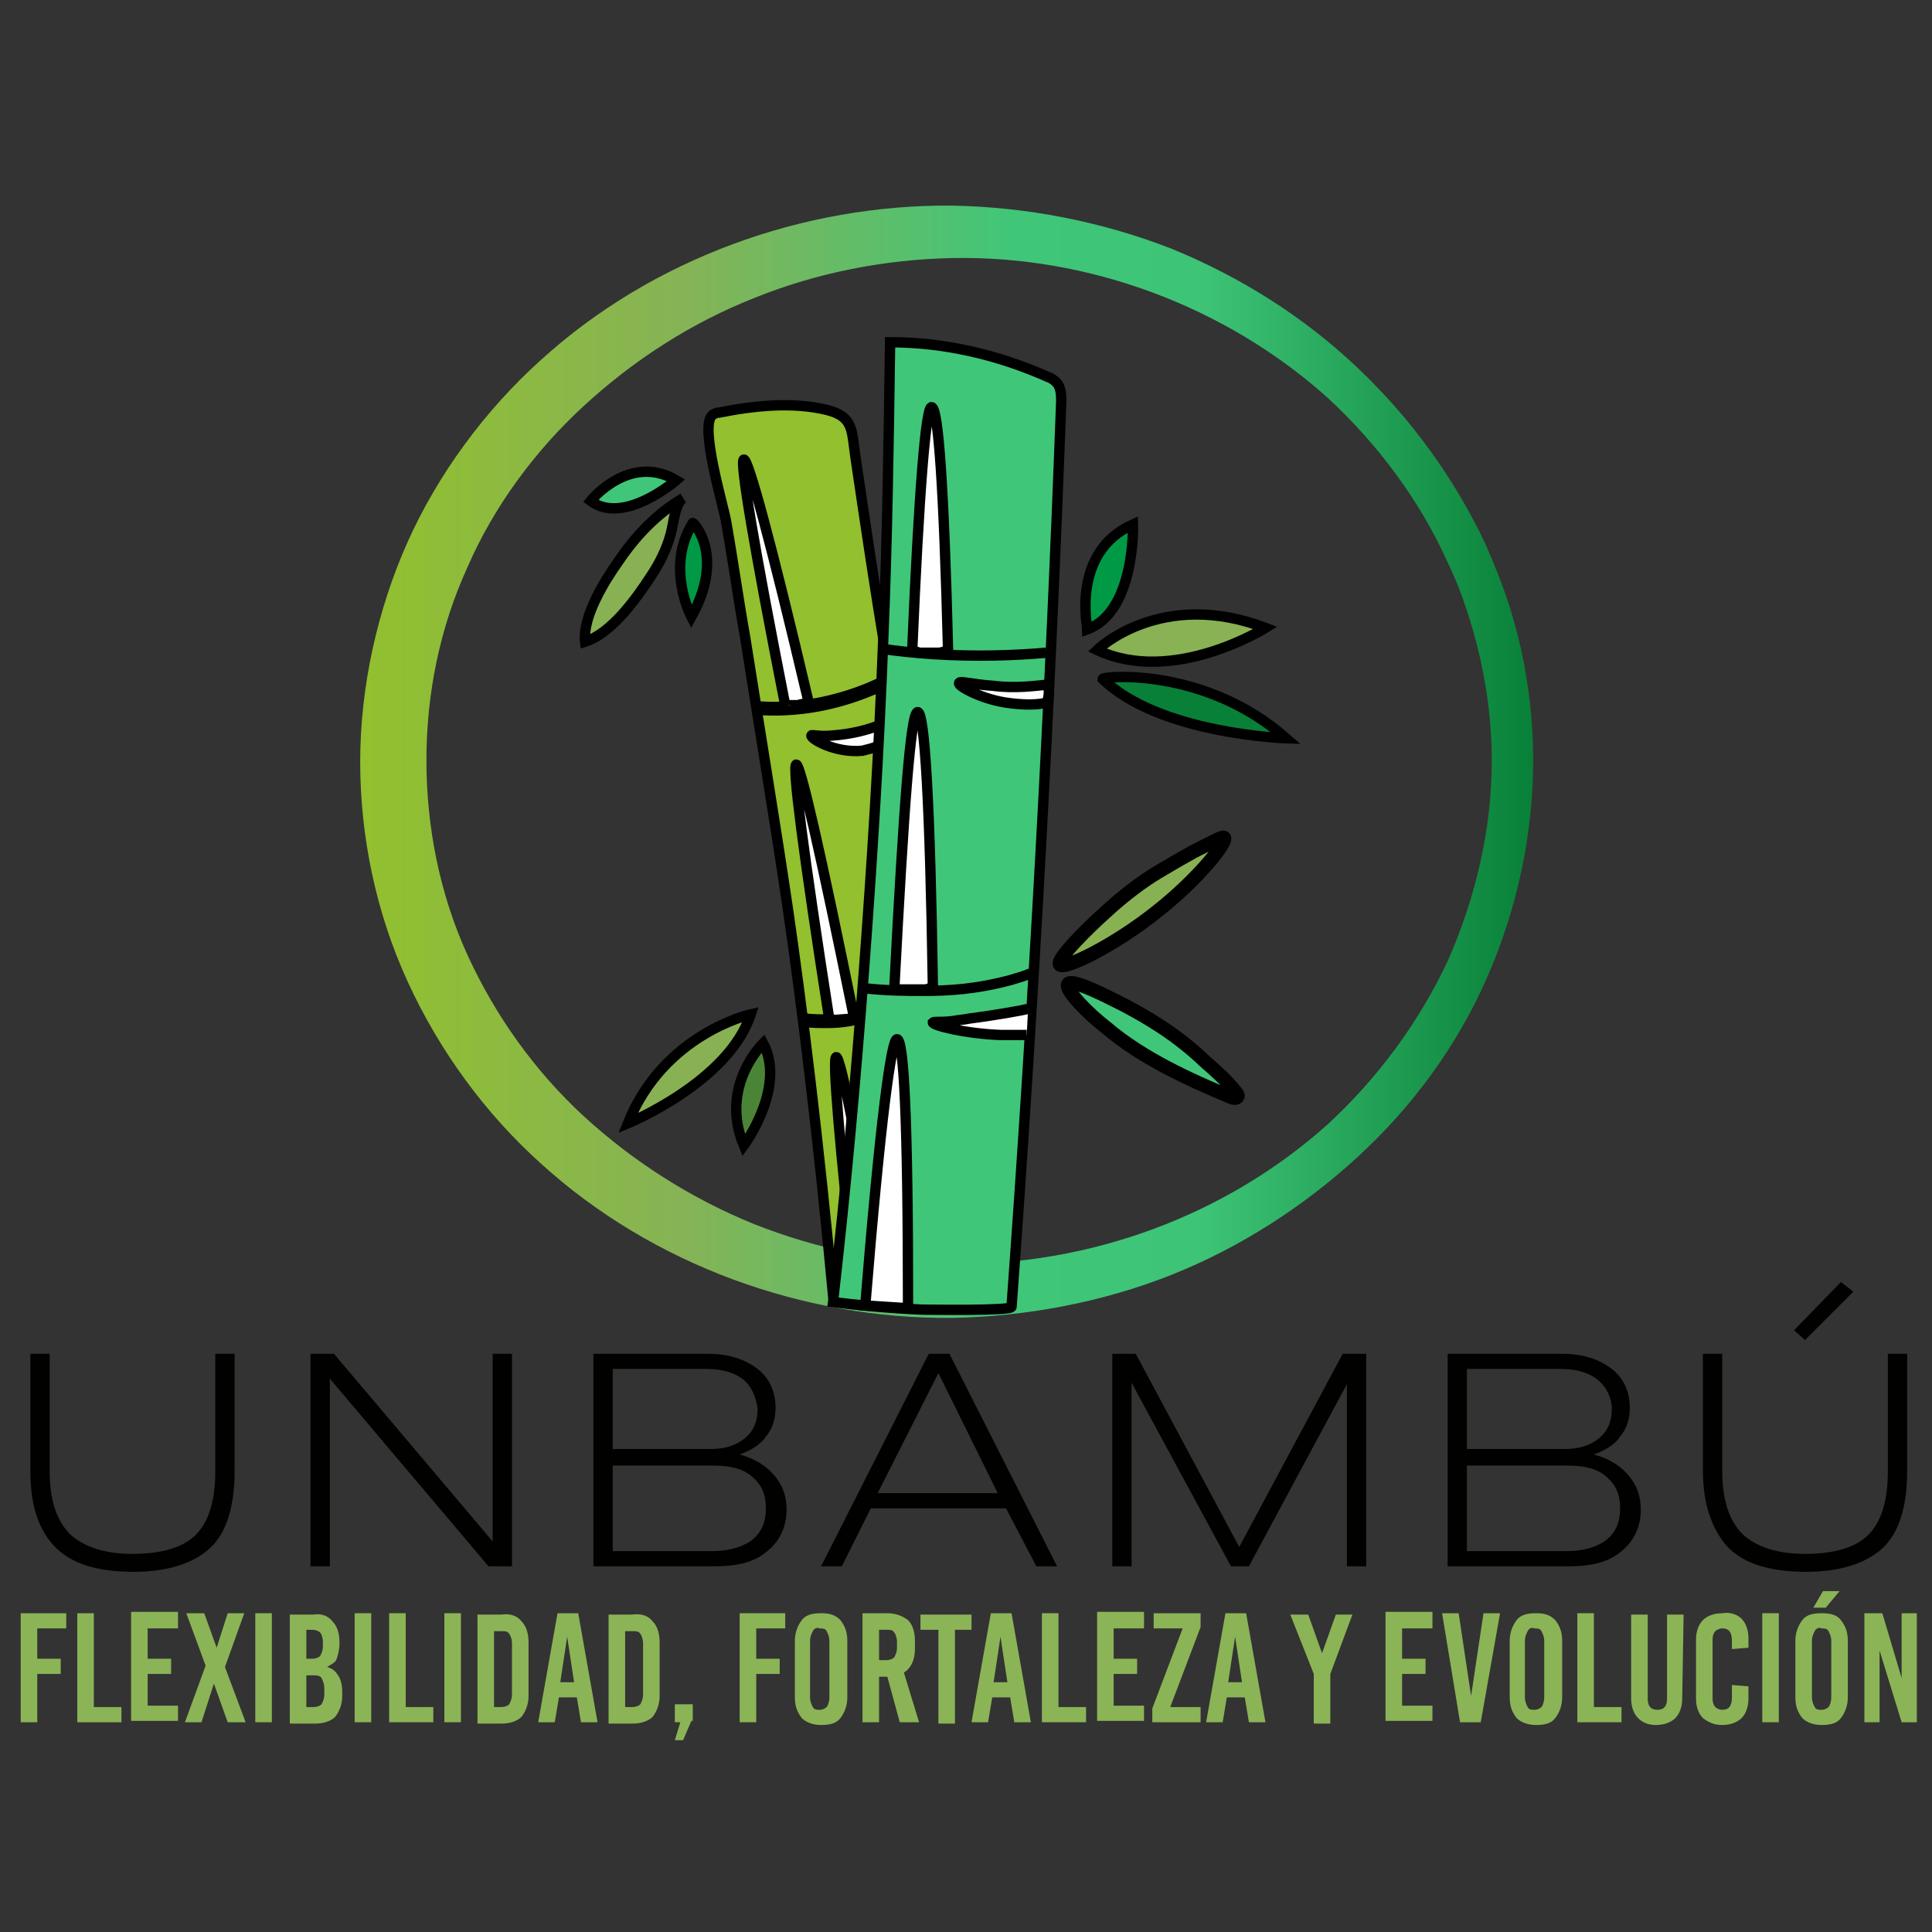 <?xml version="1.0" encoding="utf-8"?>
<svg version="1.1" id="Capa_1" xmlns="http://www.w3.org/2000/svg" xmlns:xlink="http://www.w3.org/1999/xlink" x="0px" y="0px"
	 viewBox="0 0 140 140" style="enable-background:new 0 0 140 140;" xml:space="preserve">
<rect x="0" y="0" width="140" height="140" fill="#333333" stroke="none"/>
<style type="text/css">
	.st0{fill:#010100;}
	.st1{fill:#8BB456;}
	.st2{fill:#009B48;stroke:#FFFFFF;stroke-width:0.25;stroke-miterlimit:10;}
	.st3{fill:url(#SVGID_1_);stroke:url(#SVGID_2_);stroke-width:3;stroke-miterlimit:10;}
	.st4{fill:#92C02E;stroke:#000000;stroke-width:0.75;stroke-miterlimit:10;}
	.st5{fill:#54B57B;stroke:#000000;stroke-miterlimit:10;}
	.st6{fill:none;stroke:#000000;stroke-miterlimit:10;}
	.st7{fill:#FFFFFF;stroke:#000000;stroke-width:0.75;stroke-miterlimit:10;}
	.st8{fill:#40C679;stroke:#000000;stroke-width:0.75;stroke-miterlimit:10;}
	.st9{fill:#88B153;stroke:#000000;stroke-miterlimit:10;}
	.st10{fill:#40C679;stroke:#000000;stroke-miterlimit:10;}
	.st11{fill:#009946;stroke:#000000;stroke-width:0.75;stroke-miterlimit:10;}
	.st12{fill:#88B153;stroke:#000000;stroke-width:0.75;stroke-miterlimit:10;}
	.st13{fill:#4A8537;stroke:#000000;stroke-width:0.75;stroke-miterlimit:10;}
	.st14{fill:#088038;stroke:#000000;stroke-width:0.75;stroke-miterlimit:10;}
	.st15{fill:#009A47;stroke:#000000;stroke-width:0.75;stroke-miterlimit:10;}
	.st16{fill:#89B254;stroke:#000000;stroke-width:0.75;stroke-miterlimit:10;}
</style>
<g>
	<g>
		<path class="st0" d="M15.2,112.2c-1.2,1.1-3.1,1.7-5.5,1.7c-2.7,0-4.6-0.6-5.8-1.9s-1.7-3.1-1.7-5.4v-8.5h1.4v8.5
			c0,2.1,0.5,3.6,1.5,4.6c1,0.9,2.5,1.4,4.5,1.4c2.2,0,3.8-0.5,4.7-1.5s1.3-2.5,1.3-4.5v-8.5H17v8.5C17,109.2,16.4,111.1,15.2,112.2
			z"/>
		<path class="st0" d="M37.1,98.1v15.4h-1.7L23.9,99.9v13.6h-1.4V98.1h1.7l11.5,13.6V98.1H37.1z"/>
		<path class="st0" d="M56.1,106.9c0.6,0.7,0.9,1.5,0.9,2.5c0,1.2-0.5,2.3-1.4,3c-0.9,0.8-2.2,1.1-3.8,1.1H43V98.1h8.3
			c1.5,0,2.7,0.4,3.6,1.1c0.9,0.7,1.3,1.7,1.3,2.8c0,0.8-0.2,1.5-0.7,2.1c-0.4,0.6-1.1,1-1.9,1.3C54.7,105.7,55.5,106.2,56.1,106.9z
			 M53.9,100c-0.6-0.5-1.5-0.8-2.7-0.8h-6.8v5.8h7.1c1.1,0,1.9-0.3,2.5-0.8s0.9-1.2,0.9-2.1C54.8,101.3,54.5,100.5,53.9,100z
			 M54.5,111.6c0.7-0.6,1-1.3,1-2.3s-0.3-1.7-1-2.3c-0.7-0.6-1.6-0.8-2.9-0.8h-7.2v6.2h7.2C52.8,112.4,53.8,112.1,54.5,111.6z"/>
		<path class="st0" d="M72.9,109.3h-9.8l-2.1,4.2h-1.5l7.8-15.4h1.5l7.8,15.4h-1.5L72.9,109.3z M72.3,108.2L68,99.5l-4.4,8.7H72.3z"
			/>
		<path class="st0" d="M99,98.1v15.4h-1.4v-13.2l-7.1,13.2h-1.3L82,100.2v13.3h-1.4V98.1h1.7l7.5,14l7.5-14H99z"/>
		<path class="st0" d="M118,106.9c0.6,0.7,0.9,1.5,0.9,2.5c0,1.2-0.5,2.3-1.4,3c-0.9,0.8-2.2,1.1-3.8,1.1h-8.8V98.1h8.3
			c1.5,0,2.7,0.4,3.6,1.1s1.3,1.7,1.3,2.8c0,0.8-0.2,1.5-0.7,2.1c-0.4,0.6-1.1,1-1.9,1.3C116.6,105.7,117.4,106.2,118,106.9z
			 M115.8,100c-0.6-0.5-1.5-0.8-2.7-0.8h-6.8v5.8h7.1c1.1,0,1.9-0.3,2.5-0.8s0.9-1.2,0.9-2.1C116.8,101.3,116.4,100.5,115.8,100z
			 M116.4,111.6c0.7-0.6,1-1.3,1-2.3s-0.3-1.7-1-2.3c-0.7-0.6-1.6-0.8-2.9-0.8h-7.2v6.2h7.2C114.8,112.4,115.7,112.1,116.4,111.6z"
			/>
		<path class="st0" d="M136.4,112.2c-1.2,1.1-3.1,1.7-5.5,1.7c-2.7,0-4.6-0.6-5.8-1.9c-1.1-1.3-1.7-3.1-1.7-5.4v-8.5h1.4v8.5
			c0,2.1,0.5,3.6,1.5,4.6c1,0.9,2.5,1.4,4.5,1.4c2.2,0,3.8-0.5,4.7-1.5s1.3-2.5,1.3-4.5v-8.5h1.4v8.5
			C138.2,109.2,137.6,111.1,136.4,112.2z M133.4,92.9l0.9,0.7l-3.5,3.5l-0.8-0.7L133.4,92.9z"/>
	</g>
</g>
<g>
	<path class="st1" d="M4.8,118H2.7v2.2h1.7v1.1H2.7v3.5H1.5v-7.9h3.3V118z"/>
	<path class="st1" d="M6.8,123.7h2v1.1H5.6v-7.9h1.2V123.7z"/>
	<path class="st1" d="M12.9,118h-2.2v2.2h1.7v1.1h-1.7v2.3h2.2v1.1H9.5v-7.9h3.4V118z"/>
	<path class="st1" d="M16.3,120.8l1.5,4h-1.3l-1-2.8l0,0l-0.9,2.8h-1.2l1.5-4.1l-1.4-3.8h1.3l0.9,2.5l0,0l0.8-2.5h1.2L16.3,120.8z"
		/>
	<path class="st1" d="M19.7,124.8h-1.2v-7.9h1.2V124.8z"/>
	<path class="st1" d="M24.1,117.5c0.3,0.3,0.5,0.8,0.5,1.5v0.1c0,0.4-0.1,0.8-0.2,1.1c-0.1,0.3-0.4,0.4-0.7,0.6l0,0
		c0.4,0.1,0.6,0.3,0.8,0.6c0.2,0.3,0.3,0.7,0.3,1.2v0.3c0,0.6-0.2,1.1-0.5,1.5c-0.3,0.3-0.8,0.5-1.5,0.5H21V117h1.7
		C23.3,116.9,23.8,117.1,24.1,117.5z M22.2,118v2.2h0.4c0.3,0,0.5-0.1,0.6-0.2c0.1-0.2,0.2-0.4,0.2-0.7V119c0-0.3-0.1-0.6-0.2-0.7
		s-0.3-0.2-0.6-0.2h-0.4V118z M22.2,121.3v2.4h0.5c0.3,0,0.5-0.1,0.6-0.2c0.1-0.2,0.2-0.4,0.2-0.7v-0.4c0-0.4-0.1-0.6-0.2-0.8
		c-0.1-0.2-0.4-0.2-0.7-0.2h-0.4V121.3z"/>
	<path class="st1" d="M26.9,124.8h-1.2v-7.9h1.2V124.8z"/>
	<path class="st1" d="M29.4,123.7h2v1.1h-3.2v-7.9h1.2V123.7z"/>
	<path class="st1" d="M33.4,124.8h-1.2v-7.9h1.2V124.8z"/>
	<path class="st1" d="M37.8,117.5c0.3,0.3,0.5,0.8,0.5,1.5v3.9c0,0.6-0.2,1.1-0.5,1.5c-0.3,0.3-0.8,0.5-1.5,0.5h-1.7V117h1.7
		C37,116.9,37.5,117.1,37.8,117.5z M35.8,118v5.7h0.5c0.3,0,0.5-0.1,0.6-0.2c0.1-0.2,0.2-0.4,0.2-0.7v-3.7c0-0.3-0.1-0.6-0.2-0.7
		c-0.1-0.2-0.3-0.2-0.6-0.2h-0.5V118z"/>
	<path class="st1" d="M43.3,124.8h-1.2l-0.3-1.8h-1.3l-0.3,1.8H39l1.4-7.9h1.5L43.3,124.8z M41.1,118.6l-0.5,3.3h1L41.1,118.6
		L41.1,118.6z"/>
	<path class="st1" d="M47.3,117.5c0.3,0.3,0.5,0.8,0.5,1.5v3.9c0,0.6-0.2,1.1-0.5,1.5c-0.3,0.3-0.8,0.5-1.5,0.5h-1.7V117h1.7
		C46.5,116.9,47,117.1,47.3,117.5z M45.3,118v5.7h0.5c0.3,0,0.5-0.1,0.6-0.2c0.1-0.2,0.2-0.4,0.2-0.7v-3.7c0-0.3-0.1-0.6-0.2-0.7
		c-0.1-0.2-0.3-0.2-0.6-0.2h-0.5V118z"/>
	<path class="st1" d="M50.1,124.7l-0.6,1.4h-0.6l0.4-1.3h-0.4v-1.3h1.3v1.2C50.2,124.7,50.1,124.7,50.1,124.7z"/>
	<path class="st1" d="M56.9,118h-2.1v2.2h1.7v1.1h-1.7v3.5h-1.2v-7.9h3.3V118z"/>
	<path class="st1" d="M60.9,117.4c0.3,0.4,0.5,0.8,0.5,1.5v4.1c0,0.6-0.2,1.1-0.5,1.5s-0.8,0.5-1.4,0.5s-1.1-0.2-1.4-0.5
		c-0.3-0.4-0.5-0.8-0.5-1.5v-4.1c0-0.6,0.2-1.1,0.5-1.5s0.8-0.5,1.4-0.5S60.5,117,60.9,117.4z M58.9,118.2c-0.1,0.2-0.2,0.4-0.2,0.7
		v4.1c0,0.3,0.1,0.5,0.2,0.7c0.1,0.2,0.3,0.2,0.5,0.2s0.4-0.1,0.5-0.2s0.2-0.4,0.2-0.7v-4.1c0-0.3-0.1-0.5-0.2-0.7s-0.3-0.2-0.5-0.2
		C59.2,117.9,59,118,58.9,118.2z"/>
	<path class="st1" d="M65.2,124.8l-0.9-3.3h-0.6v3.3h-1.2v-7.9h1.8c0.6,0,1.1,0.2,1.5,0.5c0.3,0.3,0.5,0.8,0.5,1.5v0.6
		c0,0.8-0.3,1.4-0.8,1.7l1.1,3.6C66.6,124.8,65.2,124.8,65.2,124.8z M63.7,118v2.3h0.5c0.3,0,0.5-0.1,0.6-0.2
		c0.1-0.2,0.2-0.4,0.2-0.7V119c0-0.3-0.1-0.6-0.2-0.7c-0.1-0.2-0.3-0.2-0.6-0.2h-0.5C63.7,118.1,63.7,118,63.7,118z"/>
	<path class="st1" d="M70.5,118.1h-1.3v6.8H68v-6.8h-1.3V117h3.7v1.1H70.5z"/>
	<path class="st1" d="M74.7,124.8h-1.2l-0.3-1.8h-1.3l-0.3,1.8h-1.2l1.4-7.9h1.5L74.7,124.8z M72.5,118.6l-0.5,3.3h1L72.5,118.6
		L72.5,118.6z"/>
	<path class="st1" d="M76.7,123.7h2v1.1h-3.2v-7.9h1.2V123.7z"/>
	<path class="st1" d="M82.9,118h-2.2v2.2h1.7v1.1h-1.7v2.3h2.2v1.1h-3.4v-7.9h3.4V118z"/>
	<path class="st1" d="M87,117.9l-2.2,5.8H87v1.1h-3.5v-1l2.2-5.8h-2.1v-1.1H87V117.9z"/>
	<path class="st1" d="M91.7,124.8h-1.2l-0.3-1.8h-1.3l-0.3,1.8h-1.2l1.4-7.9h1.5L91.7,124.8z M89.5,118.6l-0.5,3.3h1L89.5,118.6
		L89.5,118.6z"/>
	<path class="st1" d="M96.4,121.3v3.6h-1.2v-3.6l-1.7-4.3h1.3l1,2.8l0,0l1-2.8H98L96.4,121.3z"/>
	<path class="st1" d="M103.8,118h-2.2v2.2h1.7v1.1h-1.7v2.3h2.2v1.1h-3.4v-7.9h3.4V118z"/>
	<path class="st1" d="M107.3,124.8h-1.5l-1.3-7.9h1.2l0.9,6l0,0l0.9-6h1.2L107.3,124.8z"/>
	<path class="st1" d="M112.7,117.4c0.3,0.4,0.5,0.8,0.5,1.5v4.1c0,0.6-0.2,1.1-0.5,1.5s-0.8,0.5-1.4,0.5s-1.1-0.2-1.4-0.5
		c-0.3-0.4-0.5-0.8-0.5-1.5v-4.1c0-0.6,0.2-1.1,0.5-1.5s0.8-0.5,1.4-0.5S112.3,117,112.7,117.4z M110.7,118.2
		c-0.1,0.2-0.2,0.4-0.2,0.7v4.1c0,0.3,0.1,0.5,0.2,0.7s0.3,0.2,0.5,0.2s0.4-0.1,0.5-0.2s0.2-0.4,0.2-0.7v-4.1c0-0.3-0.1-0.5-0.2-0.7
		s-0.3-0.2-0.5-0.2C111,117.9,110.8,118,110.7,118.2z"/>
	<path class="st1" d="M115.5,123.7h2v1.1h-3.2v-7.9h1.2V123.7z"/>
	<path class="st1" d="M121.9,123.1c0,0.6-0.2,1.1-0.5,1.4s-0.8,0.5-1.4,0.5s-1-0.2-1.3-0.5s-0.5-0.8-0.5-1.4V117h1.2v6.1
		c0,0.5,0.2,0.8,0.7,0.8s0.7-0.3,0.7-0.8V117h1.2L121.9,123.1L121.9,123.1z"/>
	<path class="st1" d="M126.2,117.3c0.3,0.3,0.5,0.8,0.5,1.4v0.7l-1.2,0.1v-0.6c0-0.6-0.2-0.9-0.7-0.9c-0.2,0-0.4,0.1-0.5,0.2
		s-0.2,0.3-0.2,0.6v4.3c0,0.3,0.1,0.5,0.2,0.6s0.3,0.2,0.5,0.2c0.5,0,0.7-0.3,0.7-0.9v-0.9l1.2,0.1v0.9c0,0.6-0.2,1.1-0.5,1.4
		s-0.8,0.5-1.4,0.5s-1-0.2-1.4-0.5c-0.3-0.3-0.5-0.8-0.5-1.4v-4.3c0-0.6,0.2-1.1,0.5-1.4s0.8-0.5,1.4-0.5
		C125.4,116.8,125.9,117,126.2,117.3z"/>
	<path class="st1" d="M128.9,124.8h-1.2v-7.9h1.2V124.8z"/>
	<path class="st1" d="M133.4,117.4c0.3,0.4,0.5,0.8,0.5,1.5v4.1c0,0.6-0.2,1.1-0.5,1.5s-0.8,0.5-1.4,0.5s-1.1-0.2-1.4-0.5
		c-0.3-0.4-0.5-0.8-0.5-1.5v-4.1c0-0.6,0.2-1.1,0.5-1.5s0.8-0.5,1.4-0.5S133.1,117,133.4,117.4z M131.5,118.2
		c-0.1,0.2-0.2,0.4-0.2,0.7v4.1c0,0.3,0.1,0.5,0.2,0.7c0.1,0.2,0.3,0.2,0.5,0.2s0.4-0.1,0.5-0.2s0.2-0.4,0.2-0.7v-4.1
		c0-0.3-0.1-0.5-0.2-0.7s-0.3-0.2-0.5-0.2C131.8,117.9,131.6,118,131.5,118.2z M132.3,116.5h-0.9l0.7-1.2h1.2L132.3,116.5z"/>
	<path class="st1" d="M139,124.8h-1.2l-1.6-5.2l0,0v5.2h-1.1v-7.9h1.3l1.4,4.7l0,0v-4.7h1.1v7.9H139z"/>
</g>
<g>
	<path class="st2" d="M56.2,90.9"/>
	<g>
		
			<linearGradient id="SVGID_1_" gradientUnits="userSpaceOnUse" x1="27.6" y1="144.8" x2="109.6" y2="144.8" gradientTransform="matrix(1 0 0 -1 0 200)">
			<stop  offset="0" style="stop-color:#009A47"/>
			<stop  offset="0.224" style="stop-color:#019745"/>
			<stop  offset="0.5" style="stop-color:#039142"/>
			<stop  offset="1" style="stop-color:#088038"/>
		</linearGradient>
		
			<linearGradient id="SVGID_2_" gradientUnits="userSpaceOnUse" x1="26.1" y1="144.8" x2="111.1" y2="144.8" gradientTransform="matrix(1 0 0 -1 0 200)">
			<stop  offset="0" style="stop-color:#92C02E"/>
			<stop  offset="0.277" style="stop-color:#86B356"/>
			<stop  offset="0.558" style="stop-color:#40C679"/>
			<stop  offset="0.716" style="stop-color:#3EC477"/>
			<stop  offset="1" style="stop-color:#088038"/>
		</linearGradient>
		<path class="st3" d="M109.6,55.1c0,5.1-1.1,10.3-3.2,15.1s-5.2,9-9,12.5s-8.3,6.4-13.1,8.3S74.2,93.9,69,94
			c-10.4,0.1-21-3.7-28.8-10.8c-3.9-3.5-7.1-7.9-9.3-12.7s-3.3-10.1-3.3-15.3s1.2-10.6,3.3-15.3s5.4-9.2,9.3-12.7
			C48,20.1,58.6,16.3,69,16.4c5.2,0.1,10.4,1.1,15.3,3c4.9,2,9.3,4.8,13,8.3s6.9,7.8,9,12.5C108.5,44.8,109.6,50,109.6,55.1z
			 M109.6,55.1c0-5.1-1.2-10.3-3.3-15c-2.2-4.7-5.3-8.9-9.1-12.4C89.5,20.8,79.2,17,69,17.2c-5.1,0.1-10.2,1.1-14.9,3
			c-4.8,1.9-9.1,4.7-12.8,8.1s-6.8,7.6-8.8,12.2c-2.1,4.6-3.1,9.6-3.1,14.6s1,10.1,3.1,14.7s5.1,8.8,8.8,12.2
			c3.7,3.4,8.1,6.2,12.8,8.1c4.8,1.9,9.8,2.9,14.9,3c10.3,0.1,20.5-3.6,28.2-10.5c3.8-3.5,6.9-7.7,9.1-12.4
			C108.4,65.4,109.6,60.3,109.6,55.1z"/>
	</g>
	<path class="st4" d="M60.4,94.2c-1.1-11.8-2.3-21.4-3.3-28.3c-0.9-6.1-1.9-12.1-3.1-19.7c-0.5-2.8-0.9-5.7-1.4-8.5
		c-0.2-1.1-1.9-6.8-1-7.6c0.1-0.1,0.3-0.2,0.5-0.2c2.5-0.5,5.3-0.8,7.8-0.2c2,0.5,1.8,1.5,2.1,3.5c0.7,4.7,1.4,9.5,2.2,14.2
		c2.5,16.5,3.1,20.2,3.9,26.1c0.7,5.1,1.5,12.4,2.3,21.5"/>
	<path class="st5" d="M58.2,73.9C58.7,74,59.3,74,60,74c1.1,0,2-0.2,2.6-0.4"/>
	<path class="st6" d="M54.8,51.3c1.2,0.1,2.8,0.1,4.8-0.3c1.9-0.4,3.4-1,4.4-1.5"/>
	<path class="st7" d="M60.6,73.9l1.3-0.1c-2.5-12.3-3.9-18.4-4.2-18.4c-0.3,0.1,0.5,6.3,2.4,18.5C60.3,73.9,60.5,73.9,60.6,73.9z"/>
	<path class="st7" d="M57.1,51.1c0.1,0,0.1,0,0.2,0h0.5c0.3-0.1,0.6-0.1,0.8-0.2c-2.8-11.9-4.4-17.7-4.7-17.6s0.7,6.1,3,17.8
		C56.9,51,57,51,57.1,51.1z"/>
	<path class="st7" d="M63.6,52.6c-0.8,0.3-1.9,0.6-3.3,0.7c-1,0.1-1.5-0.1-1.5,0c-0.1,0.2,1.7,1.3,3.7,1.1c0.4-0.1,0.8-0.2,1-0.3"/>
	<path class="st7" d="M62.5,94.6c0.3,0,0.5,0,0.8,0c0.2,0,0.4-0.1,0.6-0.2c0.1,0,0.1,0,0.2,0c-2-11.9-3.2-17.8-3.5-17.8
		s0.2,6,1.5,17.9C62.2,94.5,62.3,94.6,62.5,94.6z"/>
	<g>
		<path class="st8" d="M60.4,94c0.9-7.9,1.6-15.7,2.2-23.6c0.6-8,1.1-16,1.4-24c0.3-7.2,0.4-14.4,0.5-21.6c3.9,0,7.8,0.9,11.4,2.5
			c0.3,0.1,0.6,0.3,0.8,0.6c0.2,0.4,0.2,0.8,0.2,1.2c-0.8,21.9-2,43.7-3.6,65.6c0,0.3-5.9,0.2-6.5,0.2c-2.2-0.1-4.6-0.3-6.8-0.6"/>
		<path class="st8" d="M62.5,71.6c1.8,0.2,3.2,0.2,4.4,0.2c1.8,0,3.8-0.1,6.4-0.8c0.6-0.2,1.1-0.3,1.4-0.5"/>
		<path class="st8" d="M63.9,47c1.1,0.2,2.4,0.3,3.7,0.4c3.1,0.2,5.9,0.1,8.2-0.1"/>
		<path class="st7" d="M62.7,94.6l3.1,0.2c0-13.6-0.3-19.5-0.8-19.5C64.6,75.3,63.8,81.1,62.7,94.6C62.5,94.6,62.5,94.6,62.7,94.6z"
			/>
		<path class="st7" d="M66.6,47.3c0.1,0,0.2,0,0.3,0c0.4,0,0.7,0,1.1,0c0.2,0,0.5-0.1,0.7-0.2c-0.3-11.7-0.7-17.6-1.2-17.6
			c-0.4,0-0.9,5.9-1.4,17.7C66.3,47.2,66.4,47.2,66.6,47.3z"/>
		<path class="st7" d="M64.8,71.7c0.7,0,1.4,0,2.2,0c0.2,0,0.4-0.1,0.6-0.2c-0.2-13.3-0.6-19.9-1.1-19.9S65.5,58.3,64.8,71.7
			L64.8,71.7z"/>
		<path class="st7" d="M76,50.3c0-0.2,0-0.4,0-0.7l0,0c-1,0.1-2.4,0.3-4,0.1c-1.5-0.1-2.5-0.4-2.5-0.2c-0.1,0.2,1.5,1.1,3.3,1.4
			c1.3,0.2,2.4,0.2,3.1,0L76,50.3C76,50.4,76,50.3,76,50.3z"/>
		<path class="st7" d="M74.5,73.1c-0.3,0.1-2.6,0.5-4.2,0.7c-0.5,0.1-0.8,0.1-1.3,0.2c-1,0.1-1.3,0-1.4,0.1c0,0.2,2.3,0.8,4.9,0.9
			c0.8,0,1.5,0,1.9,0"/>
	</g>
	<g>
		<path class="st9" d="M76.8,69.9c-0.3-0.4,2.3-2.9,3.2-3.7c1.5-1.4,2.9-2.4,3.9-3s1.7-1,2.6-1.5c1.4-0.7,2.1-1.1,2.2-1
			c0.3,0.3-2,3.1-4.8,5.3C80.8,68.5,77.1,70.3,76.8,69.9z"/>
		<path class="st10" d="M77.4,71.3c0.3-0.4,2.8,0.9,4,1.5c1.7,0.9,3.8,2.1,5.9,4.1c0.8,0.7,1.6,1.4,2.3,2.3c0,0.1,0.1,0.1,0.1,0.2
			c0,0.2-0.3,0.2-0.5,0.1c-3.1-1.3-6.4-2.8-9-5C78.9,73.5,77.1,71.7,77.4,71.3z"/>
	</g>
	<g>
		<path class="st8" d="M49,34.8c0,0-3.8,3.3-6.2,1.5C42.8,36.3,45.6,32.8,49,34.8z"/>
		<path class="st11" d="M50.1,44.7c0,0-1.9-3.6,0.1-6.8C50.2,37.8,52.6,40.2,50.1,44.7z"/>
		<path class="st12" d="M42.4,46.5c-0.2-1.8,1.4-4.4,2.4-5.8c1.2-1.8,2.8-3.5,4.7-4.6c-0.6,0.4-0.7,1.9-0.9,2.6
			c-0.3,1.1-0.8,2.1-1.4,3C46.1,43.4,44.3,45.9,42.4,46.5z"/>
	</g>
	<g>
		<path class="st13" d="M55.3,75.6c1.7,3.2-1.4,7.4-1.4,7.4C52.1,78.7,55.3,75.6,55.3,75.6z"/>
		<path class="st12" d="M54.4,73.5c-1.6,4.9-8.9,7.9-8.9,7.9C48.1,74.9,54.4,73.5,54.4,73.5z"/>
	</g>
	<g>
		<g>
			<path class="st14" d="M93.2,53.5c0,0-9.2-0.3-13.3-4.3C79.9,49,87.3,48.3,93.2,53.5z"/>
			<path class="st15" d="M82.1,38c0,0,0.2,6.3-3.3,7.6C78.8,45.5,77.6,40,82.1,38z"/>
		</g>
		<path class="st16" d="M91.7,45.5c0,0-6.7,4.2-12.2,1.6C79.5,47.1,84.1,42.6,91.7,45.5z"/>
	</g>
</g>
</svg>
